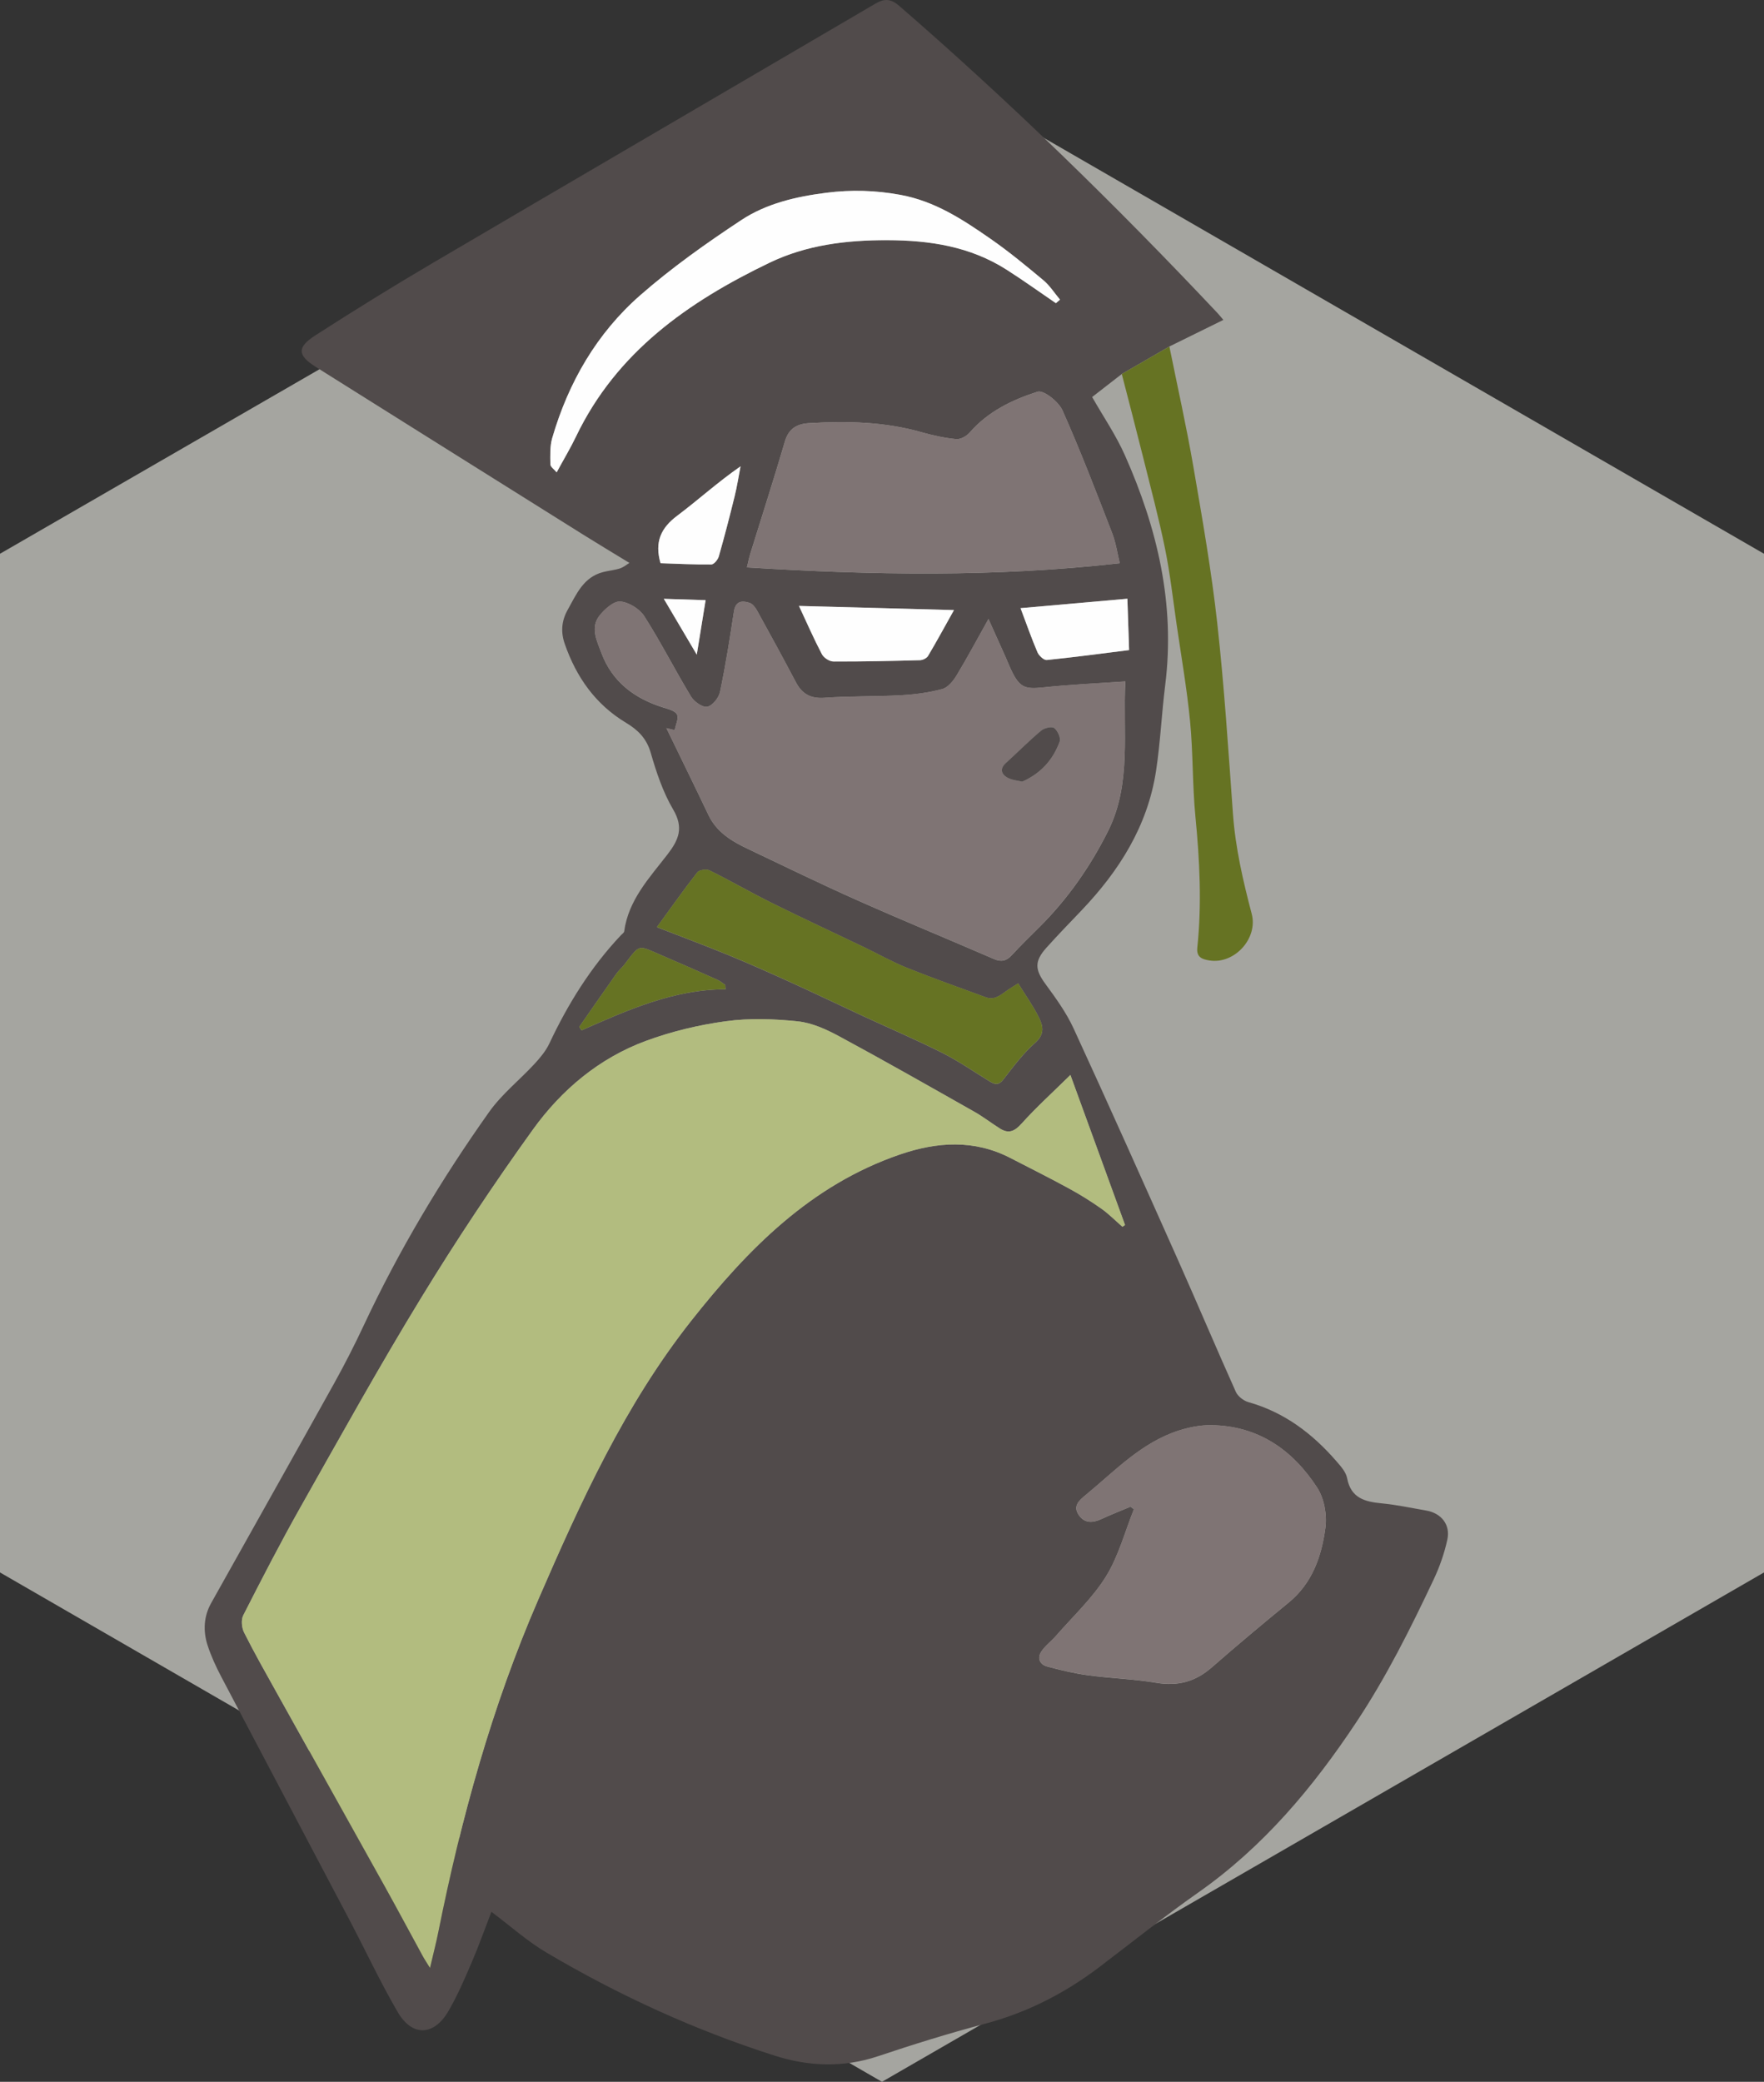 <?xml version="1.0" encoding="UTF-8"?><svg id="Layer_1" xmlns="http://www.w3.org/2000/svg" viewBox="0 0 626.61 739.33"><rect x="0" y="0" width="626.61" height="739.33" fill="#333333" stroke="none"/><defs><style>.cls-1{fill:#fefefe;}.cls-2{fill:#7f7474;}.cls-3{fill:#667323;}.cls-4{fill:#b2bc7f;}.cls-5{fill:#a5a5a0;}.cls-6{fill:#514b4b;}</style></defs><polygon class="cls-5" points="626.61 558.44 313.3 739.33 0 558.44 0 196.66 313.3 15.77 626.61 196.66 626.61 558.44"/><g><path class="cls-6" d="M398.49,132.82c-3.44,2.67-6.89,5.35-10.54,8.18,3.94,6.92,8.44,13.49,11.62,20.64,11.55,25.96,17.94,52.91,14.34,81.61-1.28,10.18-1.72,20.47-3.27,30.59-3,19.55-13.1,35.48-26.53,49.55-4.18,4.37-8.39,8.72-12.43,13.22-4.3,4.79-4.03,7.77-.36,12.78,3.68,5.03,7.43,10.18,10.02,15.8,12.64,27.44,24.95,55.03,37.26,82.62,6.89,15.46,13.47,31.06,20.4,46.5,.72,1.6,2.75,3.16,4.48,3.65,12.72,3.58,22.7,11.14,31.19,20.92,1.57,1.81,3.44,3.87,3.85,6.06,1.36,7.16,6.35,8.4,12.4,8.97,5.24,.5,10.41,1.64,15.62,2.52,5.4,.91,8.76,5,7.58,10.38-1.05,4.83-2.73,9.63-4.84,14.1-8.2,17.37-16.73,34.49-27.42,50.61-15.47,23.32-33.06,44.31-56.12,60.52-12,8.44-23.48,17.62-35.17,26.5-12.31,9.35-25.76,16.23-40.8,20.21-12.72,3.37-25.32,7.28-37.8,11.47-12.45,4.18-24.77,3.68-36.96-.23-28.35-9.08-55.31-21.43-80.91-36.57-6.84-4.04-12.86-9.47-19.54-14.46-2.38,6.15-4.54,12.25-7.09,18.18-2.51,5.83-5.03,11.71-8.23,17.17-5.15,8.78-12.84,9.03-17.96,.25-6.23-10.68-11.46-21.93-17.23-32.88-15.13-28.75-30.35-57.45-45.46-86.21-1.89-3.6-3.62-7.36-4.87-11.22-1.62-5.04-1.35-10.21,1.29-14.93,14.54-26.01,29.19-51.96,43.67-78,3.74-6.73,7.26-13.61,10.52-20.58,12.48-26.68,27.54-51.86,44.55-75.83,4.49-6.33,10.82-11.34,16.15-17.11,2.01-2.18,4.01-4.58,5.26-7.24,6.61-14.07,14.73-27.11,25.43-38.45,.41-.43,1.07-.85,1.14-1.34,1.5-11.14,8.96-19.01,15.37-27.31,4.05-5.25,5.83-9.5,2.02-15.98-3.63-6.18-5.98-13.25-7.98-20.19-1.48-5.1-4.58-8.1-8.77-10.61-10.84-6.52-17.64-16.2-21.74-27.97-1.47-4.21-1.2-8.17,1.05-12.18,3.1-5.53,5.55-11.53,12.51-13.35,1.99-.52,4.08-.68,6.03-1.31,1.28-.41,2.39-1.36,3.37-1.95-6.04-3.69-11.27-6.82-16.43-10.05-31.68-19.84-63.36-39.7-95.01-59.58-6.48-4.07-6.74-6.93-.13-11.18,13.72-8.83,27.61-17.42,41.67-25.69C206.07,62.63,258.56,32.02,310.97,1.29c3.17-1.86,5.47-1.79,8.42,.77,39.61,34.31,77.05,70.87,112.98,109,.62,.65,1.18,1.36,2.2,2.55-6.57,3.23-12.87,6.34-19.18,9.44-5.63,3.25-11.27,6.5-16.9,9.76h0Zm-18.26,248.94c-6.38,6.28-12.15,11.5-17.32,17.25-2.49,2.77-4.59,3.75-7.71,1.78-3.07-1.93-5.95-4.18-9.1-5.96-15.93-9.01-31.84-18.07-47.94-26.76-4.57-2.47-9.66-4.81-14.72-5.34-8.46-.89-17.2-1.19-25.6-.05-9.64,1.31-19.33,3.63-28.45,7-16.59,6.13-29.95,17.38-40.12,31.51-13.94,19.37-27.2,39.3-39.64,59.67-14.9,24.39-28.78,49.41-42.84,74.3-7.14,12.64-13.78,25.56-20.38,38.49-.82,1.61-.57,4.4,.28,6.1,3.58,7.14,7.54,14.1,11.43,21.09,12.86,23.08,25.77,46.13,38.61,69.22,4.55,8.18,8.95,16.44,13.44,24.65,.65,1.2,1.42,2.33,2.56,4.19,1.15-4.94,2.18-8.87,2.98-12.85,8.11-40.42,19.01-79.97,35.47-117.92,15.07-34.76,30.71-69.14,54.39-99.12,20.1-25.45,42.45-48.18,74.14-59.02,13.12-4.49,26.32-5.39,39.18,1.25,6.94,3.58,13.92,7.07,20.78,10.81,3.97,2.16,7.83,4.57,11.52,7.17,2.69,1.9,5.02,4.29,7.52,6.46,.31-.21,.61-.43,.92-.64-6.26-17.18-12.51-34.35-19.41-53.29h.01Zm-140.58-122.46c-.98-.23-1.95-.47-2.93-.7,4.99,10.28,10.03,20.54,14.94,30.85,2.93,6.14,8.31,9.34,14.07,12.07,12.98,6.17,25.9,12.47,39.03,18.31,16.01,7.12,32.22,13.79,48.31,20.76,2.6,1.13,4.44,.71,6.33-1.35,3.16-3.43,6.51-6.69,9.82-9.98,10.07-10.01,18.15-21.6,24.42-34.17,8.41-16.86,5.14-35.36,6.11-53.08-10.13,.71-19.77,1.12-29.35,2.14-5.88,.63-7.96,.1-10.61-5-1.04-2.01-1.84-4.14-2.77-6.21-1.87-4.17-3.74-8.34-5.89-13.1-4.09,7.3-7.57,13.82-11.39,20.14-1.18,1.94-3.07,4.22-5.06,4.75-4.73,1.26-9.69,1.92-14.59,2.19-9.04,.5-18.13,.25-27.16,.9-4.98,.36-8.02-1.35-10.25-5.59-4.49-8.54-9.13-17.01-13.79-25.46-.6-1.08-1.59-2.34-2.67-2.68-2.67-.84-4.94-.65-5.51,3.09-1.45,9.55-2.96,19.11-4.94,28.56-.44,2.09-2.7,4.92-4.53,5.26-1.69,.32-4.66-1.79-5.77-3.62-5.7-9.41-10.68-19.25-16.59-28.52-1.66-2.61-5.49-4.97-8.51-5.23-2.32-.2-5.49,2.63-7.32,4.89-3.5,4.32-1,9.14,.58,13.37,3.8,10.19,11.66,16.14,21.85,19.34,1.82,.57,4.32,1.17,5,2.52,.69,1.37-.47,3.68-.82,5.57v-.02Zm158.12-59.26c-.85-3.44-1.37-7.21-2.7-10.67-5.67-14.63-11.27-29.31-17.66-43.64-1.37-3.08-6.73-7.3-8.85-6.62-8.98,2.88-17.63,7.03-24.11,14.51-1.09,1.26-3.24,2.48-4.77,2.33-4.15-.4-8.3-1.3-12.32-2.45-13.14-3.74-26.52-4.02-40-3.22-4.3,.26-7.21,1.93-8.55,6.5-3.91,13.34-8.18,26.58-12.29,39.87-.43,1.38-.7,2.82-1.2,4.86,44.37,2.76,88.25,3.52,132.45-1.48h0Zm3.79,335.06c.41,.3,.82,.59,1.23,.89-3.23,8.03-5.45,16.68-9.95,23.92-4.8,7.73-11.73,14.14-17.77,21.09-1.66,1.9-3.79,3.44-5.16,5.52-1.53,2.33-.63,4.62,2.08,5.34,4.76,1.27,9.59,2.45,14.47,3.1,8.08,1.09,16.28,1.33,24.31,2.68,7.63,1.29,13.89-.41,19.67-5.47,8.97-7.84,18.12-15.49,27.34-23.04,8.41-6.89,11.69-16.47,13.03-26.52,.62-4.61-.42-10.45-2.92-14.29-8.75-13.45-21.02-22.02-37.76-22.18-3.74-.04-7.64,.73-11.23,1.86-13.37,4.23-22.78,14.34-33.21,22.92-2.3,1.9-4.72,3.89-2.47,7.15,2.09,3.02,4.99,2.81,8.08,1.38,3.37-1.56,6.84-2.91,10.26-4.35h0Zm-168.23-205.83c9.39,3.66,17.59,6.71,25.68,10.04,7.41,3.05,14.73,6.32,22.03,9.64,8.42,3.83,16.76,7.84,25.15,11.73,9.5,4.4,19.13,8.53,28.48,13.22,5.78,2.9,11.14,6.64,16.68,10.03,1.81,1.11,3.25,1.76,5-.48,3.57-4.56,7.06-9.32,11.37-13.11,3.59-3.16,2.74-6.14,1.21-9.2-1.98-3.96-4.59-7.6-7.25-11.89-1.47,.94-2.83,1.72-4.09,2.62-2.23,1.59-4.38,3.44-7.41,2.32-9.35-3.44-18.76-6.75-28-10.46-5.28-2.12-10.28-4.95-15.42-7.42-10.78-5.17-21.63-10.18-32.33-15.49-7.54-3.74-14.83-7.96-22.37-11.69-1.12-.55-3.67-.19-4.36,.68-4.87,6.23-9.44,12.71-14.36,19.46h-.01ZM375.07,107.67c.49-.42,.98-.84,1.47-1.26-1.94-2.32-3.6-4.97-5.89-6.88-6.15-5.13-12.35-10.26-18.92-14.81-9.79-6.78-19.6-13.27-31.91-15.53-8.89-1.63-17.42-1.86-26.27-.74-10.75,1.36-21.29,3.81-30.25,9.72-12.42,8.2-24.68,16.88-35.86,26.67-15.45,13.52-25.52,30.94-31.27,50.69-.86,2.95-.7,6.25-.66,9.38,.01,.86,1.29,1.7,2.23,2.83,2.57-4.73,4.91-8.62,6.86-12.69,14.4-30.05,39.87-47.85,68.7-61.73,13.15-6.33,27.25-8.07,41.91-8.03,15.19,.04,29.45,2.25,42.38,10.5,5.94,3.79,11.66,7.91,17.48,11.87h0Zm-91.26,107.53c2.86,6.13,5.31,11.74,8.15,17.15,.67,1.27,2.68,2.58,4.08,2.58,10.25,.05,20.51-.19,30.75-.46,.99-.03,2.38-.69,2.86-1.49,3.07-5.16,5.94-10.45,9.22-16.31-18.54-.5-36.51-.98-55.06-1.47h0Zm78.71,.79c2.21,5.85,3.94,10.84,6.02,15.68,.52,1.21,2.27,2.84,3.3,2.73,9.58-.96,19.12-2.25,29.24-3.52-.21-6.13-.4-11.92-.61-18.24-13.02,1.15-25.16,2.22-37.95,3.35h0Zm-104.78,135.34l-.08-1.5c-.92-.62-1.78-1.4-2.78-1.84-6.36-2.85-12.74-5.68-19.15-8.41-9.48-4.04-8.08-4.59-14.01,3.08-.83,1.07-1.92,1.94-2.69,3.04-4.45,6.3-8.85,12.65-13.26,18.98,.27,.41,.54,.82,.81,1.24,16.37-7.22,32.71-14.56,51.17-14.59h0Zm-23.1-151.3c5.78,.19,11.92,.51,18.05,.44,.92,0,2.32-1.71,2.65-2.87,2.02-7.09,3.87-14.23,5.63-21.39,.86-3.49,1.4-7.06,2.09-10.59-8.17,5.67-15.08,11.98-22.53,17.57-5.75,4.31-8.08,9.31-5.89,16.84h0Zm12.87,32.47c1.14-7.04,2.11-13.01,3.14-19.35-4.89-.16-9.4-.31-14.85-.48,4.07,6.9,7.62,12.9,11.71,19.83Z"/><path class="cls-3" d="M398.49,132.82c5.63-3.25,11.27-6.5,16.9-9.76,2.87,14.22,6.06,28.39,8.52,42.68,3.18,18.45,6.42,36.94,8.48,55.53,2.5,22.51,3.95,45.14,5.58,67.74,.88,12.14,3.59,23.86,6.67,35.56,2.3,8.74-6.21,17.98-15.05,16.52-2.44-.4-4.65-1.04-4.28-4.56,1.63-15.52,.84-30.99-.67-46.5-1.09-11.24-.81-22.62-1.9-33.86-1.12-11.56-3.13-23.03-4.8-34.54-1.3-8.97-2.3-18-4.11-26.87-2.2-10.8-5.06-21.47-7.72-32.17-2.48-9.94-5.08-19.86-7.63-29.78h0Z"/><path class="cls-4" d="M380.23,381.75c6.9,18.93,13.15,36.11,19.41,53.29-.31,.21-.61,.43-.92,.64-2.49-2.17-4.83-4.57-7.52-6.46-3.69-2.6-7.55-5.01-11.52-7.17-6.85-3.74-13.84-7.23-20.78-10.81-12.86-6.64-26.06-5.74-39.18-1.25-31.69,10.84-54.04,33.58-74.14,59.02-23.69,29.98-39.32,64.36-54.39,99.12-16.46,37.96-27.36,77.5-35.47,117.92-.8,3.98-1.82,7.91-2.98,12.85-1.14-1.87-1.91-3-2.56-4.19-4.49-8.21-8.89-16.47-13.44-24.65-12.84-23.09-25.75-46.14-38.61-69.22-3.89-6.99-7.85-13.95-11.43-21.09-.85-1.7-1.1-4.5-.28-6.1,6.59-12.93,13.24-25.85,20.38-38.49,14.06-24.9,27.93-49.92,42.84-74.3,12.45-20.37,25.7-40.3,39.64-59.67,10.17-14.13,23.53-25.38,40.12-31.51,9.12-3.37,18.81-5.69,28.45-7,8.39-1.14,17.14-.84,25.6,.05,5.05,.53,10.15,2.88,14.72,5.34,16.1,8.69,32.01,17.75,47.94,26.76,3.15,1.78,6.03,4.03,9.1,5.96,3.12,1.96,5.22,.99,7.71-1.78,5.17-5.76,10.94-10.97,17.32-17.25h-.01Z"/><path class="cls-2" d="M239.65,259.28c.35-1.9,1.52-4.21,.82-5.57-.68-1.35-3.18-1.95-5-2.52-10.19-3.2-18.05-9.15-21.85-19.34-1.58-4.23-4.08-9.05-.58-13.37,1.83-2.26,5-5.09,7.32-4.89,3.02,.26,6.85,2.62,8.51,5.23,5.9,9.27,10.89,19.11,16.59,28.52,1.11,1.83,4.09,3.94,5.77,3.62,1.83-.34,4.09-3.17,4.53-5.26,1.98-9.45,3.49-19.01,4.94-28.56,.57-3.74,2.83-3.93,5.51-3.09,1.08,.34,2.07,1.6,2.67,2.68,4.67,8.45,9.3,16.92,13.79,25.46,2.23,4.24,5.27,5.95,10.25,5.59,9.03-.65,18.12-.4,27.16-.9,4.9-.27,9.87-.93,14.59-2.19,1.99-.53,3.88-2.8,5.06-4.75,3.83-6.31,7.3-12.84,11.39-20.14,2.14,4.77,4.02,8.93,5.89,13.1,.93,2.07,1.72,4.2,2.77,6.21,2.64,5.1,4.73,5.62,10.61,5,9.58-1.02,19.23-1.44,29.35-2.14-.96,17.72,2.31,36.22-6.11,53.08-6.27,12.57-14.35,24.16-24.42,34.17-3.31,3.29-6.66,6.55-9.82,9.98-1.9,2.06-3.73,2.47-6.33,1.35-16.08-6.96-32.3-13.63-48.31-20.76-13.13-5.84-26.05-12.14-39.03-18.31-5.76-2.74-11.15-5.93-14.07-12.07-4.91-10.32-9.95-20.57-14.94-30.85,.98,.23,1.95,.47,2.93,.7v.02Zm123.5,18.32c6.95-3.12,10.99-8.03,13.3-14.25,.47-1.26-.74-3.87-1.97-4.8-.87-.65-3.51-.02-4.62,.92-4.34,3.66-8.36,7.71-12.57,11.54-2.23,2.03-1.55,3.93,.52,5.12,1.68,.97,3.85,1.09,5.35,1.47h0Z"/><path class="cls-2" d="M397.78,200.02c-44.2,5-88.08,4.24-132.45,1.48,.5-2.05,.77-3.48,1.2-4.86,4.11-13.29,8.38-26.53,12.29-39.87,1.34-4.58,4.25-6.24,8.55-6.5,13.48-.81,26.86-.52,40,3.22,4.02,1.14,8.17,2.04,12.32,2.45,1.53,.15,3.67-1.07,4.77-2.33,6.48-7.48,15.13-11.62,24.11-14.51,2.12-.68,7.48,3.54,8.85,6.62,6.39,14.32,11.99,29,17.66,43.64,1.34,3.46,1.86,7.23,2.7,10.67h0Z"/><path class="cls-2" d="M401.57,535.07c-3.42,1.44-6.89,2.8-10.26,4.35-3.09,1.43-5.99,1.64-8.08-1.38-2.25-3.26,.17-5.25,2.47-7.15,10.42-8.59,19.83-18.69,33.21-22.92,3.59-1.14,7.48-1.9,11.23-1.86,16.73,.17,29,8.73,37.76,22.18,2.5,3.84,3.53,9.68,2.92,14.29-1.34,10.05-4.62,19.63-13.03,26.52-9.22,7.55-18.37,15.2-27.34,23.04-5.78,5.05-12.04,6.75-19.67,5.47-8.02-1.36-16.23-1.59-24.31-2.68-4.88-.66-9.7-1.84-14.47-3.1-2.7-.72-3.61-3.01-2.08-5.34,1.36-2.07,3.5-3.62,5.16-5.52,6.05-6.94,12.97-13.36,17.77-21.09,4.5-7.24,6.72-15.89,9.95-23.92-.41-.3-.82-.59-1.23-.89h0Z"/><path class="cls-3" d="M233.34,329.24c4.92-6.75,9.48-13.23,14.36-19.46,.69-.88,3.24-1.24,4.36-.68,7.54,3.74,14.83,7.96,22.37,11.69,10.71,5.31,21.56,10.33,32.33,15.49,5.15,2.47,10.14,5.3,15.42,7.42,9.24,3.71,18.65,7.02,28,10.46,3.03,1.12,5.18-.73,7.41-2.32,1.27-.9,2.62-1.69,4.09-2.62,2.66,4.29,5.27,7.93,7.25,11.89,1.53,3.06,2.38,6.04-1.21,9.2-4.31,3.78-7.8,8.55-11.37,13.11-1.75,2.23-3.19,1.58-5,.48-5.53-3.39-10.9-7.12-16.68-10.03-9.35-4.7-18.98-8.82-28.48-13.22-8.39-3.89-16.73-7.9-25.15-11.73-7.29-3.32-14.62-6.59-22.03-9.64-8.09-3.33-16.29-6.38-25.68-10.04h0Z"/><path class="cls-1" d="M375.07,107.67c-5.82-3.97-11.55-8.09-17.48-11.87-12.93-8.25-27.19-10.46-42.38-10.5-14.66-.04-28.76,1.71-41.91,8.03-28.83,13.87-54.3,31.68-68.7,61.73-1.95,4.07-4.29,7.96-6.86,12.69-.94-1.13-2.22-1.97-2.23-2.83-.04-3.13-.2-6.43,.66-9.38,5.75-19.75,15.82-37.16,31.27-50.69,11.18-9.79,23.44-18.46,35.86-26.67,8.96-5.92,19.5-8.36,30.25-9.72,8.85-1.12,17.38-.89,26.27,.74,12.31,2.26,22.12,8.74,31.91,15.53,6.58,4.55,12.77,9.68,18.92,14.81,2.28,1.91,3.94,4.57,5.89,6.88-.49,.42-.98,.84-1.47,1.26h0Z"/><path class="cls-1" d="M283.81,215.19c18.56,.5,36.53,.98,55.06,1.47-3.28,5.86-6.15,11.15-9.22,16.31-.48,.8-1.87,1.46-2.86,1.49-10.25,.28-20.5,.51-30.75,.46-1.4,0-3.42-1.32-4.08-2.58-2.84-5.41-5.29-11.02-8.15-17.15h0Z"/><path class="cls-1" d="M362.52,215.98c12.79-1.13,24.92-2.2,37.95-3.35,.21,6.32,.41,12.11,.61,18.24-10.12,1.27-19.67,2.56-29.24,3.52-1.03,.1-2.78-1.52-3.3-2.73-2.08-4.84-3.81-9.83-6.02-15.68h0Z"/><path class="cls-3" d="M257.74,351.32c-18.46,.03-34.8,7.37-51.17,14.59-.27-.41-.54-.82-.81-1.24,4.41-6.33,8.81-12.67,13.26-18.98,.78-1.1,1.86-1.98,2.69-3.04,5.94-7.67,4.53-7.12,14.01-3.08,6.41,2.73,12.79,5.56,19.15,8.41,1,.45,1.86,1.22,2.78,1.84l.08,1.5h0Z"/><path class="cls-1" d="M234.64,200.02c-2.19-7.53,.14-12.53,5.89-16.84,7.45-5.59,14.36-11.9,22.53-17.57-.69,3.53-1.23,7.1-2.09,10.59-1.76,7.16-3.61,14.3-5.63,21.39-.33,1.16-1.73,2.86-2.65,2.87-6.13,.07-12.27-.26-18.05-.44h0Z"/><path class="cls-1" d="M247.51,232.49c-4.09-6.93-7.64-12.94-11.71-19.83,5.45,.18,9.95,.32,14.85,.48-1.03,6.34-1.99,12.31-3.14,19.35Z"/><path class="cls-6" d="M363.14,277.6c-1.51-.38-3.67-.51-5.35-1.47-2.07-1.19-2.74-3.09-.52-5.12,4.21-3.83,8.22-7.88,12.57-11.54,1.11-.94,3.76-1.57,4.62-.92,1.23,.93,2.44,3.53,1.97,4.8-2.3,6.22-6.35,11.13-13.3,14.25h0Z"/></g></svg>